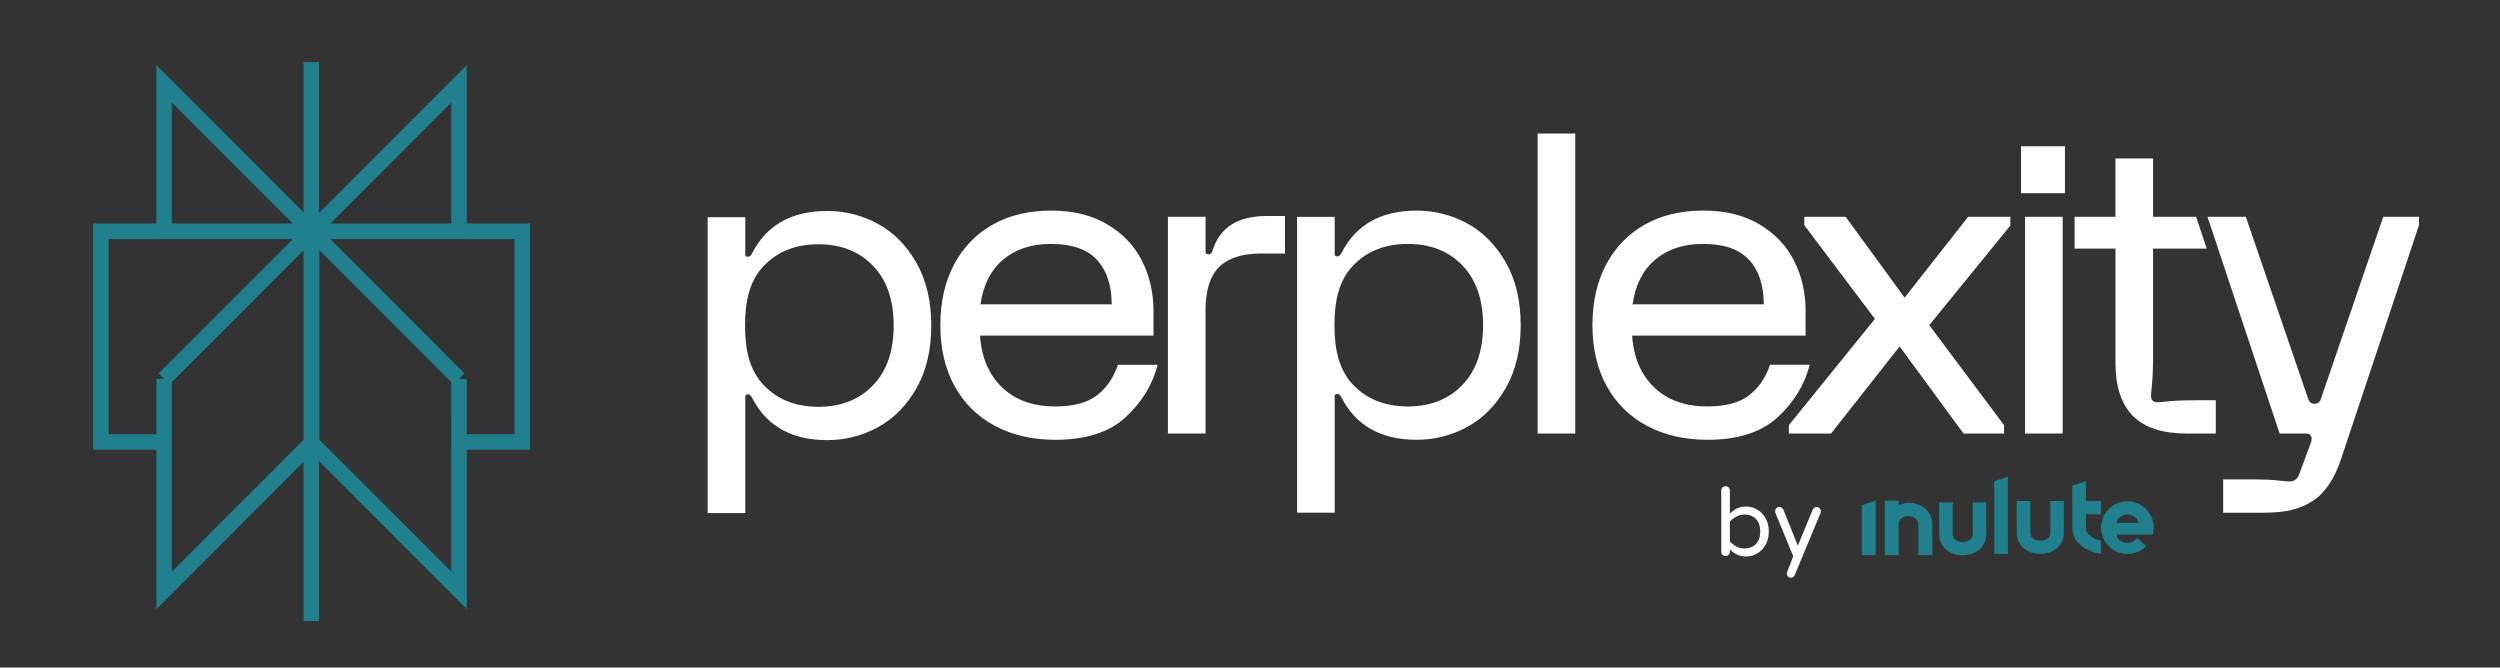 <svg width="3393" height="906" viewBox="0 0 3393 906" fill="none" xmlns="http://www.w3.org/2000/svg">
<rect x="0" y="0" width="3393" height="906" fill="#333333" stroke="none"/>
<path d="M622.946 113.736L422.889 313.983H622.946V113.736ZM622.946 113.736V168.559M422.425 84.28V842.792M622.946 514.188L422.889 313.941M622.946 514.188V801.263L422.889 601.016M622.946 514.188L422.868 313.941M622.946 514.188L622.925 599.857H708.785V313.941H422.868M422.889 313.941V601.016M422.889 313.941L222.81 514.188M422.889 601.016L222.81 801.263V514.188M222.81 514.188L222.789 599.857H136.951V313.941H422.868M222.81 514.188L422.868 313.941M422.868 313.983L222.789 113.736V313.983H422.868Z" stroke="#20808D" stroke-width="21.07" stroke-miterlimit="10"/>
<path d="M1294.95 358.78C1307.44 335.414 1324.91 317.42 1347.43 304.757C1369.92 292.137 1396.29 285.816 1426.55 285.816C1456.81 285.816 1481.86 292.031 1502.82 304.483C1523.81 316.936 1539.51 333.433 1549.89 353.976C1560.28 374.54 1565.48 397.064 1565.48 421.547V455.469H1330.11C1332.01 484.883 1341.93 508.27 1359.89 525.611C1377.84 542.972 1401.94 551.632 1432.22 551.632C1456.79 551.632 1475.62 546.638 1488.64 536.651C1501.71 526.664 1511.23 512.821 1517.3 495.081H1571.19C1564.01 522.598 1549.37 546.47 1527.24 566.633C1505.14 586.818 1473.45 596.89 1432.24 596.89C1401.22 596.89 1373.9 590.569 1350.26 577.948C1326.64 565.327 1308.37 547.313 1295.52 523.925C1282.67 500.538 1276.24 473.021 1276.24 441.332C1276.24 409.643 1282.48 382.147 1294.97 358.759L1294.95 358.78ZM1508.79 413.056C1508.79 387.414 1502.17 367.356 1488.94 352.817C1475.71 338.3 1454.91 331.052 1426.53 331.052C1400.07 331.052 1378.41 338.111 1361.59 352.249C1344.76 366.386 1334.45 386.677 1330.68 413.056H1508.79ZM1636.19 294.286V341.229C1636.19 343.884 1637.52 345.19 1640.18 345.19C1641.69 345.19 1642.81 344.811 1643.59 344.052C1644.37 343.294 1645.11 341.798 1645.84 339.544C1655.66 308.634 1680.06 293.169 1719.02 293.169H1743.97V344.052H1711.62C1686.28 344.052 1667.38 350.078 1654.88 362.151C1642.39 374.224 1636.15 394.009 1636.15 421.547V588.399H1585.1V294.265H1636.19V294.286ZM2043.73 526.453C2030.3 550.009 2012.9 567.645 1991.54 579.318C1970.17 590.99 1947.18 596.848 1922.62 596.848C1874.22 596.848 1840.17 577.632 1820.51 539.159C1819 536.167 1817.1 534.65 1814.85 534.65C1812.59 534.65 1811.43 535.787 1811.43 538.042V695.833H1760.38V294.307H1811.43V344.642C1811.43 346.897 1812.57 348.035 1814.85 348.035C1817.12 348.035 1819 346.518 1820.51 343.526C1840.17 305.052 1874.22 285.837 1922.62 285.837C1947.18 285.837 1970.17 291.694 1991.54 303.367C2012.9 315.039 2030.28 332.675 2043.73 356.252C2057.15 379.808 2063.87 408.21 2063.87 441.353C2063.87 474.495 2057.15 502.876 2043.73 526.453ZM1984.73 360.171C1966 340.745 1941.33 331.031 1910.71 331.031C1880.1 331.031 1855.4 340.745 1836.69 360.171C1817.96 379.597 1811.1 406.651 1811.1 441.332C1811.1 476.012 1817.96 503.087 1836.69 522.492C1855.43 541.919 1880.1 551.632 1910.71 551.632C1941.33 551.632 1966.02 541.94 1984.73 522.492C2003.46 503.066 2012.82 476.012 2012.82 441.332C2012.82 406.651 2003.46 379.597 1984.73 360.171ZM2137.95 181.162V588.377H2086.9V181.204H2137.95V181.162ZM2179.98 358.759C2192.46 335.393 2209.95 317.399 2232.47 304.736C2254.95 292.116 2281.33 285.795 2311.57 285.795C2341.8 285.795 2366.89 292.01 2387.86 304.462C2408.84 316.915 2424.54 333.412 2434.93 353.955C2445.34 374.519 2450.52 397.043 2450.52 421.526V455.448H2215.15C2217.05 484.862 2226.97 508.249 2244.92 525.59C2262.87 542.951 2286.98 551.611 2317.25 551.611C2341.82 551.611 2360.64 546.617 2373.68 536.63C2386.74 526.643 2396.27 512.8 2402.33 495.06H2456.23C2449.05 522.577 2434.38 546.449 2412.28 566.612C2390.18 586.797 2358.49 596.869 2317.28 596.869C2286.26 596.869 2258.93 590.548 2235.29 577.927C2211.67 565.306 2193.41 547.291 2180.55 523.904C2167.7 500.517 2161.27 472.999 2161.27 441.311C2161.27 409.622 2167.51 382.126 2180.01 358.738H2179.98V358.759ZM2393.82 413.035C2393.82 387.393 2387.21 367.335 2373.97 352.796C2360.74 338.279 2339.95 331.031 2311.57 331.031C2285.12 331.031 2263.44 338.09 2246.63 352.228C2229.79 366.365 2219.51 386.656 2215.72 413.035H2393.82ZM2427.81 577.063L2544.64 432.819L2448.79 305.579V294.265H2504.94L2584.95 403.975L2671.16 294.265H2728.43V306.148L2618.4 441.332L2719.94 577.063V588.377H2664.93L2578.14 470.176L2485.14 588.377H2427.85V577.063H2427.81ZM2802.55 198.545V262.196H2742.93V198.545H2802.55ZM2799.46 588.399H2748.38V294.286H2799.46V588.399ZM2815.55 294.286H2871.09V215.106H2922.17V294.286H2980.61L2994.96 337.394H2922.17V478.098C2922.17 497.314 2921.68 511.557 2920.73 520.807C2919.79 530.056 2919.32 535.619 2919.32 537.494C2919.32 540.149 2920.06 542.214 2921.58 543.71C2923.09 545.227 2925.16 545.964 2927.83 545.964C2929.71 545.964 2935.29 545.501 2944.56 544.552C2953.81 543.604 2968.1 543.141 2987.4 543.141H3007.25V588.377H2967.55C2935.02 588.377 2910.81 580.476 2894.94 564.611C2879.08 548.766 2871.12 524.663 2871.12 492.215V337.373H2815.6V294.265H2815.55V294.286ZM2996 294.286H3048.04L3132.55 541.034C3133.71 544.068 3135.5 548.05 3141.29 548.05C3147.09 548.05 3148.88 544.047 3150.02 541.034L3234.53 294.286H3283.07V305.6L3177.34 622.89C3168.26 650.049 3155.51 668.99 3139.08 679.736C3122.63 690.482 3103.51 695.854 3071.72 695.854H3017.28V650.618H3058.7C3071.93 650.618 3082.7 651.081 3091.02 652.029C3099.32 652.977 3104.63 653.441 3106.91 653.441C3113.33 653.441 3117.67 650.618 3119.97 644.971L3135.86 601.989C3137.75 597.48 3137.92 594.087 3136.43 591.791C3135.67 590.274 3134.74 589.326 3133.6 588.967C3132.46 588.588 3130.76 588.399 3128.5 588.399H3093.91L2996.04 294.307H2996V294.286ZM1243.79 526.938C1230.37 550.494 1212.97 568.129 1191.6 579.802C1170.24 591.475 1147.25 597.332 1122.68 597.332C1074.29 597.332 1040.24 578.117 1020.58 539.643C1019.06 536.651 1017.17 535.134 1014.91 535.134C1012.66 535.134 1011.5 536.272 1011.5 538.526V696.318H960.445V294.791H1011.5V345.127C1011.5 347.382 1012.64 348.519 1014.91 348.519C1017.19 348.519 1019.06 347.002 1020.58 344.01C1040.22 305.537 1074.29 286.321 1122.68 286.321C1147.25 286.321 1170.24 292.179 1191.6 303.851C1212.97 315.524 1230.35 333.159 1243.79 356.715C1257.21 380.271 1263.93 408.673 1263.93 441.837C1263.93 475.001 1257.21 503.382 1243.79 526.938ZM1184.8 360.655C1166.07 341.229 1141.39 331.516 1110.78 331.516C1080.16 331.516 1055.47 341.229 1036.76 360.655C1018.03 380.082 1011.16 407.135 1011.16 441.816C1011.16 476.497 1018.03 503.572 1036.76 522.977C1055.49 542.403 1080.16 552.116 1110.78 552.116C1141.39 552.116 1166.09 542.424 1184.8 522.977C1203.53 503.551 1212.88 476.497 1212.88 441.816C1212.88 407.135 1203.53 380.082 1184.8 360.655Z" fill="white"/>
<path d="M2545.71 753.443V679.475L2527 685.571L2527.06 753.443H2545.65H2545.71Z" fill="#20808D"/>
<path d="M2576.89 683.046C2576.9 683.998 2576.9 685.576 2576.9 685.576C2597.85 675.474 2622.49 690.051 2622.49 710.73C2622.49 731.408 2622.66 753.443 2622.66 753.443H2603.61V711.409C2603.61 697.17 2576.89 696.492 2576.89 711.409V753.443H2558.12V679.475H2576.89C2576.89 679.475 2576.88 682.094 2576.89 683.046Z" fill="#20808D"/>
<path d="M2631.69 702.571C2631.68 686.08 2631.72 681.788 2631.85 681.734L2650.24 681.753V725.069C2650.24 739.07 2677.45 739.476 2677.45 725.069V681.782L2695.75 681.801L2695.75 703.543C2695.75 717.589 2695.66 725.069 2695.66 725.069C2695.66 763.07 2631.85 762.935 2631.82 725.069C2631.82 725.069 2631.69 714.05 2631.69 702.571Z" fill="#20808D"/>
<path d="M2725.1 647L2706.59 653.047L2706.59 751.749H2725.17L2725.1 647Z" fill="#20808D"/>
<path d="M2831.83 698.028H2831V717.036C2831 724.494 2840.5 732.019 2851.54 733.555V751.749C2821.92 746.325 2813.32 730.799 2812.46 717.036L2812.6 659.094L2831 653.047V680.017H2851.54V698.028H2841.72H2831.83Z" fill="#20808D"/>
<path d="M2737.03 700.742C2737.03 684.251 2737.06 679.959 2737.2 679.905L2755.59 679.924V723.24C2755.59 737.24 2782.79 737.647 2782.79 723.24V679.953L2801.1 679.972L2801.1 701.714C2801.1 715.759 2801.01 723.24 2801.01 723.24C2801.01 761.241 2737.2 761.105 2737.16 723.24C2737.16 723.24 2737.03 712.221 2737.03 700.742Z" fill="#20808D"/>
<path fill-rule="evenodd" clip-rule="evenodd" d="M2921.74 725.514C2922.56 722.511 2923 719.351 2923 716.089C2923 696.356 2907 680.359 2887.27 680.359C2867.54 680.359 2851.54 696.356 2851.54 716.089C2851.54 735.822 2867.54 751.819 2887.27 751.819C2897.25 751.819 2906.27 747.729 2912.75 741.134L2903.8 732.783L2900.56 729.896C2899.84 731.201 2898.81 732.4 2897.5 733.422C2894.8 735.52 2891.15 736.698 2887.34 736.698C2883.52 736.698 2879.87 735.52 2877.17 733.422C2874.48 731.324 2872.96 728.478 2872.96 725.512H2887.34H2901.71C2901.71 725.512 2901.71 725.513 2901.71 725.514H2921.74ZM2901.71 709.579C2901.71 706.612 2900.2 703.767 2897.5 701.669C2894.81 699.571 2891.15 698.392 2887.34 698.392C2883.53 698.392 2879.87 699.571 2877.18 701.669C2874.48 703.767 2872.97 706.612 2872.97 709.579L2887.34 709.579H2901.71Z" fill="#20808D"/>
<path d="M2369.65 755.28C2365.21 755.28 2361.2 754.427 2357.62 752.72C2354.03 751.013 2350.75 748.624 2347.76 745.552V748.88C2347.76 750.501 2347.21 751.867 2346.1 752.976C2344.99 754.085 2343.58 754.64 2341.87 754.64C2340.25 754.64 2338.89 754.085 2337.78 752.976C2336.67 751.867 2336.11 750.501 2336.11 748.88V665.808C2336.11 664.101 2336.67 662.693 2337.78 661.584C2338.89 660.475 2340.25 659.92 2341.87 659.92C2343.58 659.92 2344.99 660.475 2346.1 661.584C2347.21 662.693 2347.76 664.101 2347.76 665.808V697.168C2350.75 694.096 2354.03 691.707 2357.62 690C2361.2 688.293 2365.21 687.44 2369.65 687.44C2374.85 687.44 2379.8 688.763 2384.5 691.408C2389.19 694.053 2393.03 697.893 2396.02 702.928C2399.09 707.963 2400.62 714.107 2400.62 721.36C2400.62 728.613 2399.09 734.757 2396.02 739.792C2393.03 744.827 2389.19 748.667 2384.5 751.312C2379.8 753.957 2374.85 755.28 2369.65 755.28ZM2367.98 744.4C2374.04 744.4 2379.03 742.437 2382.96 738.512C2386.97 734.587 2388.98 728.869 2388.98 721.36C2388.98 713.765 2386.97 708.048 2382.96 704.208C2379.03 700.283 2374.04 698.32 2367.98 698.32C2363.8 698.32 2360.01 699.259 2356.59 701.136C2353.18 702.928 2350.23 705.189 2347.76 707.92V734.8C2350.23 737.531 2353.18 739.835 2356.59 741.712C2360.01 743.504 2363.8 744.4 2367.98 744.4ZM2430.58 784.08C2429.04 784.08 2427.72 783.525 2426.61 782.416C2425.59 781.307 2425.08 779.984 2425.08 778.448C2425.08 777.68 2425.2 776.997 2425.46 776.4L2433.78 755.024L2409.72 696.4C2409.63 696.059 2409.5 695.675 2409.33 695.248C2409.25 694.821 2409.2 694.395 2409.2 693.968C2409.2 692.347 2409.76 690.981 2410.87 689.872C2411.98 688.677 2413.34 688.08 2414.96 688.08C2416.16 688.08 2417.22 688.421 2418.16 689.104C2419.19 689.787 2419.91 690.64 2420.34 691.664L2440.05 740.56L2460.15 691.92C2460.66 690.725 2461.34 689.787 2462.2 689.104C2463.13 688.421 2464.24 688.08 2465.52 688.08C2467.14 688.08 2468.51 688.677 2469.62 689.872C2470.73 690.981 2471.28 692.347 2471.28 693.968C2471.28 694.736 2471.16 695.461 2470.9 696.144L2435.96 780.112C2435.44 781.221 2434.76 782.16 2433.91 782.928C2433.05 783.696 2431.94 784.08 2430.58 784.08Z" fill="white"/>
</svg>
